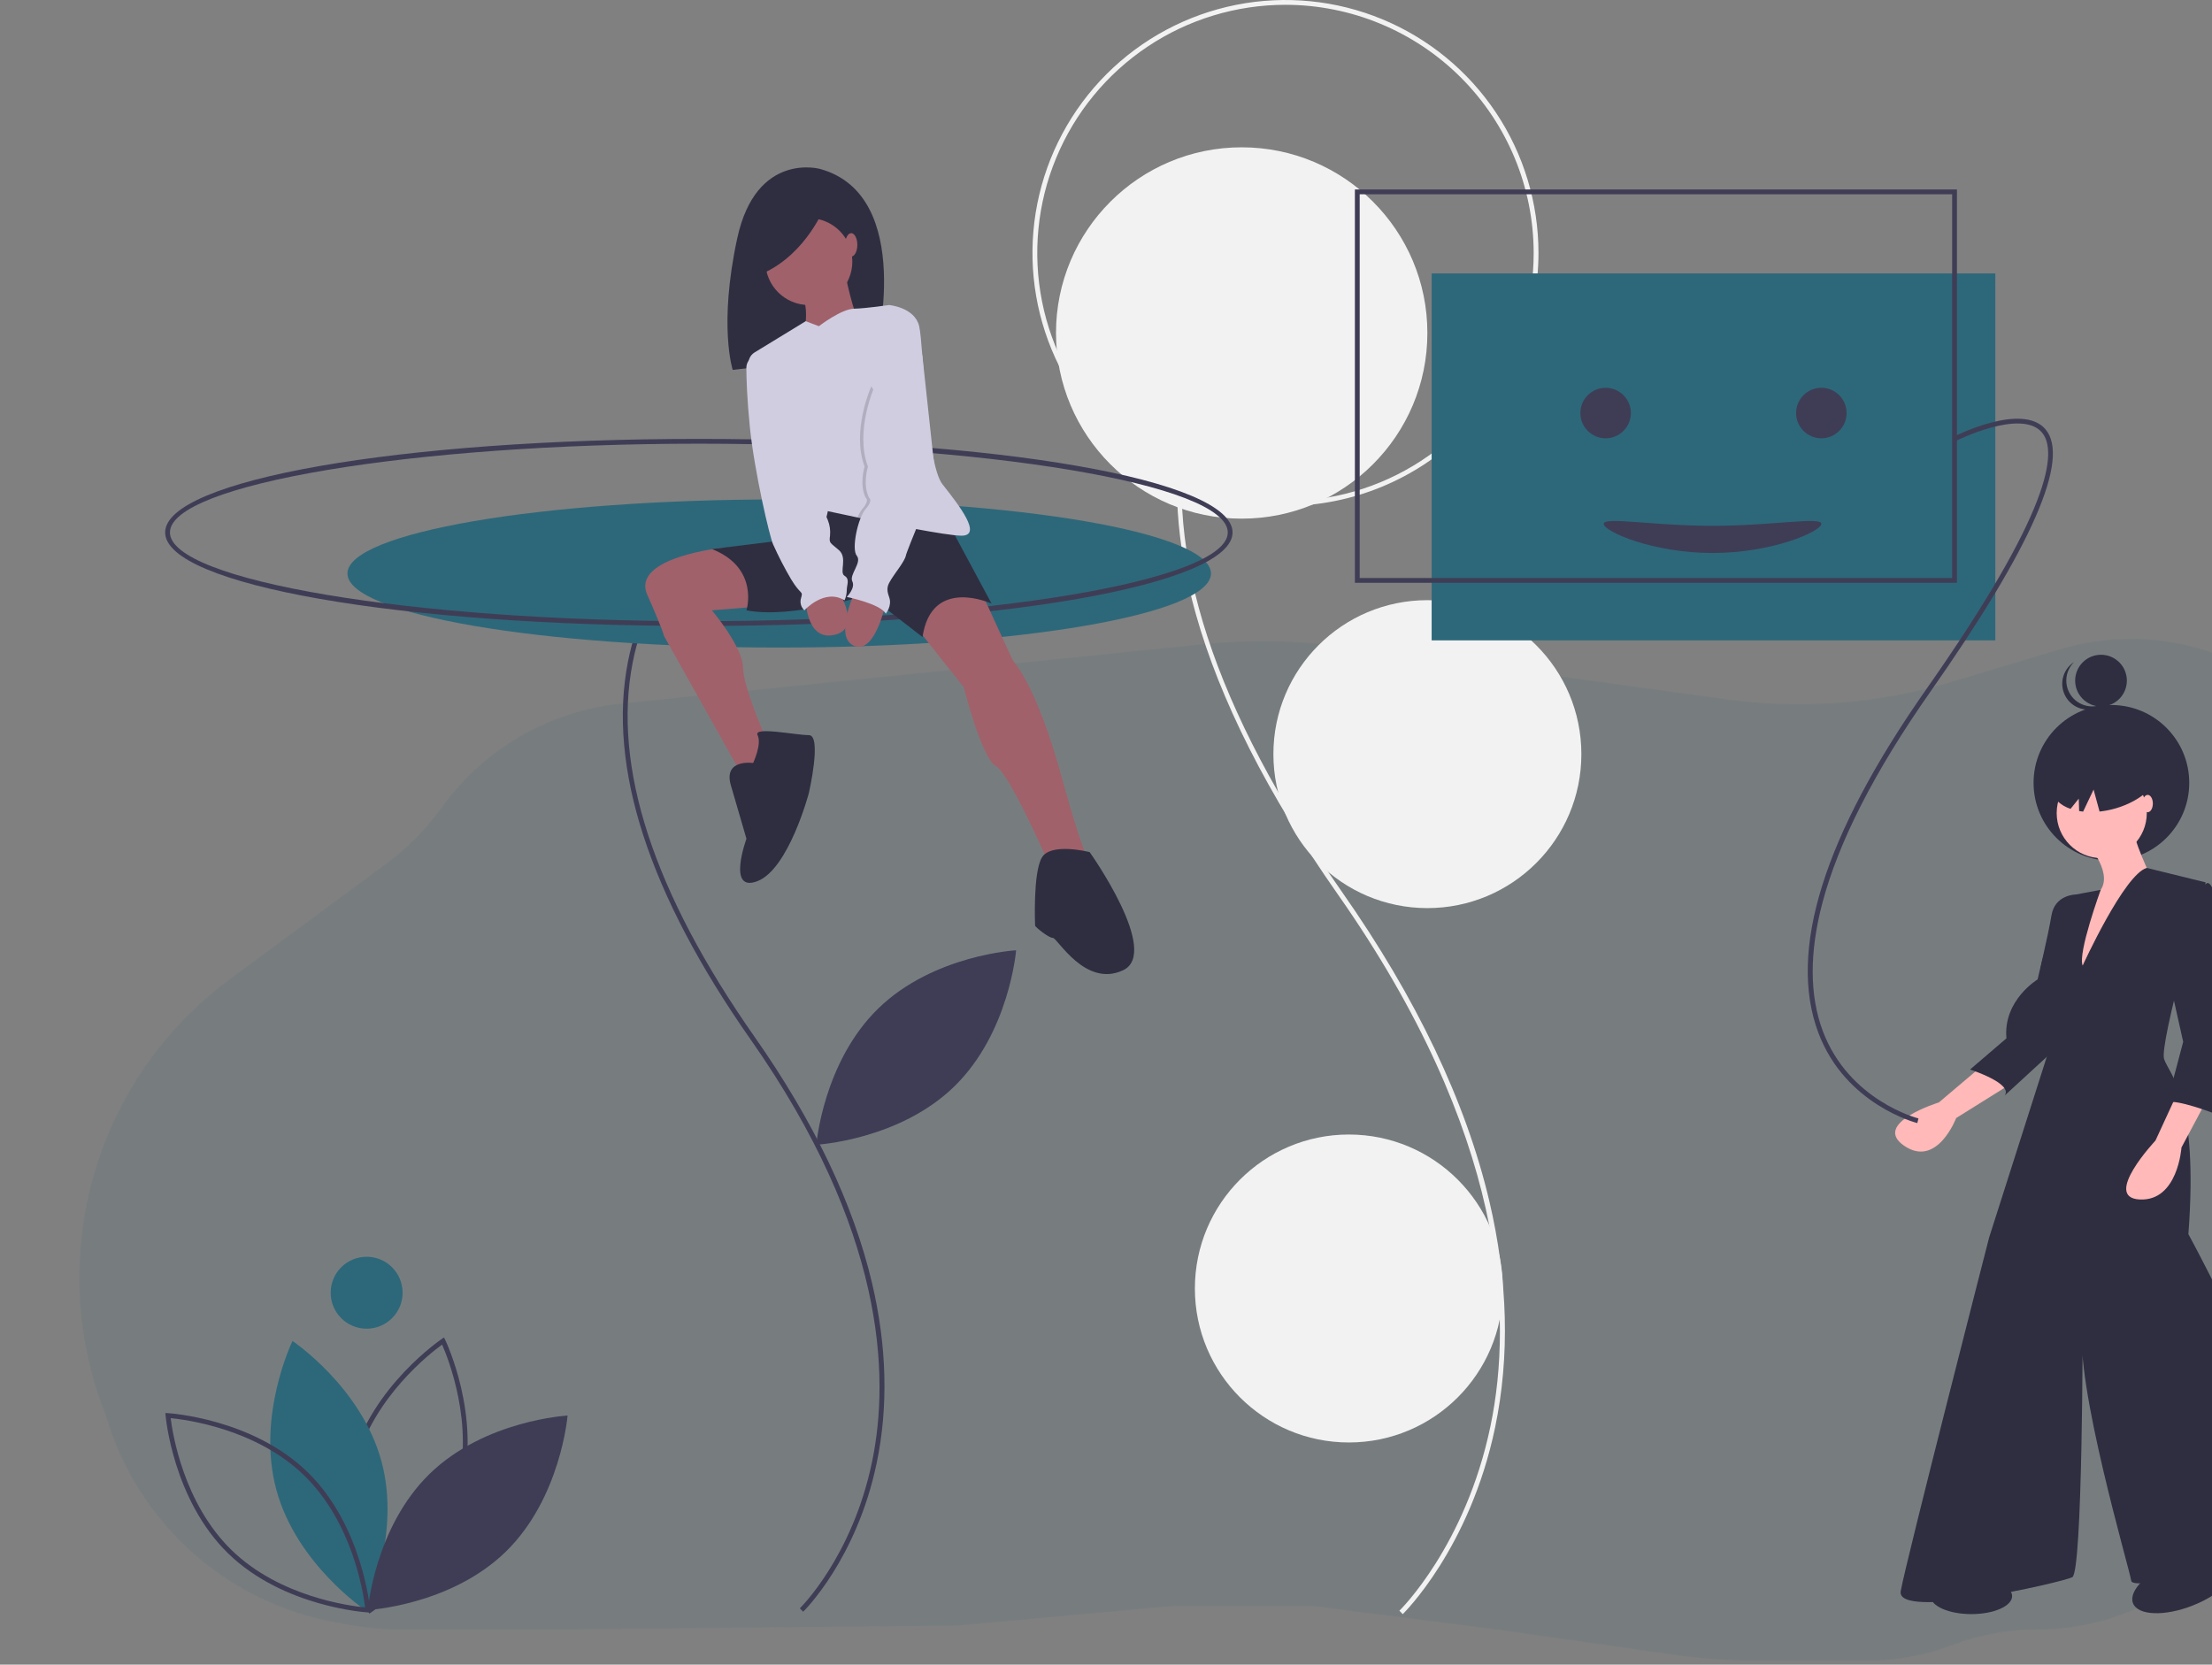 <svg width="283" height="213" viewBox="0 0 283 213" fill="none" xmlns="http://www.w3.org/2000/svg">
<rect x="0" y="0" width="283" height="213" fill="#808080" stroke="none"/>
<path opacity="0.1" d="M44.509 207.877L43.055 207.617C28.939 205.096 17.48 194.776 13.5 181C5.544 160.961 12.085 138.078 29.43 125.271L49.399 110.528C52.116 108.522 54.504 106.103 56.475 103.361C61.896 95.818 70.29 90.96 79.531 90.017L153.692 82.45C159.875 81.819 166.111 81.929 172.268 82.778L220.843 89.478C230.501 90.811 240.333 90.05 249.672 87.248L263.644 83.057C271.26 80.772 279.46 81.48 286.571 85.035C298.974 91.237 305.799 104.879 303.323 118.523L291.68 182.701C288.97 197.639 275.829 208.5 260.647 208.5C256.932 208.5 253.221 209.178 249.75 210.5C246.279 211.822 242.596 212.5 238.882 212.5H225.043C221.352 212.5 217.666 212.238 214.012 211.716L191.5 208.5L168 205.5H150L122.5 208L70.5 208.5H51.546C49.187 208.5 46.832 208.291 44.509 207.877Z" fill="#2D687A"/>
<g clip-path="url(#clip0)">
<path d="M179.464 206.536L179.039 206.094C179.123 206.013 187.495 197.815 190.685 182.496C193.632 168.35 192.637 145.059 171.163 114.439C162.191 101.646 156.072 89.558 152.977 78.512C150.448 69.487 149.913 61.097 151.386 53.575C154.298 38.704 164.195 32.175 164.295 32.111L164.627 32.627C164.53 32.69 154.839 39.096 151.984 53.712C148.709 70.481 155.331 90.795 171.666 114.087C181.204 127.688 187.554 141.007 190.538 153.673C192.928 163.819 193.178 173.572 191.278 182.66C188.041 198.151 179.55 206.454 179.464 206.536Z" fill="#F2F2F2"/>
<path d="M158.86 66.363C171.98 66.363 182.617 55.726 182.617 42.606C182.617 29.485 171.98 18.849 158.86 18.849C145.739 18.849 135.103 29.485 135.103 42.606C135.103 55.726 145.739 66.363 158.86 66.363Z" fill="#F2F2F2"/>
<path d="M164.461 64.738C158.059 64.738 151.801 62.84 146.478 59.283C141.155 55.726 137.006 50.671 134.556 44.756C132.106 38.842 131.465 32.333 132.714 26.054C133.963 19.775 137.046 14.008 141.572 9.481C146.099 4.954 151.867 1.871 158.146 0.622C164.425 -0.627 170.933 0.014 176.848 2.464C182.763 4.914 187.818 9.063 191.375 14.386C194.932 19.709 196.83 25.967 196.83 32.369C196.82 40.951 193.407 49.178 187.339 55.247C181.27 61.315 173.043 64.728 164.461 64.738ZM164.461 0.614C158.18 0.614 152.041 2.476 146.819 5.965C141.596 9.455 137.526 14.414 135.123 20.217C132.719 26.019 132.09 32.404 133.316 38.564C134.541 44.724 137.565 50.383 142.007 54.824C146.448 59.265 152.106 62.289 158.266 63.514C164.426 64.74 170.811 64.111 176.613 61.707C182.416 59.304 187.375 55.233 190.865 50.011C194.354 44.789 196.216 38.65 196.216 32.369C196.207 23.95 192.858 15.878 186.905 9.925C180.952 3.972 172.88 0.623 164.461 0.614Z" fill="#F2F2F2"/>
<path d="M182.617 116.195C193.497 116.195 202.318 107.374 202.318 96.494C202.318 85.613 193.497 76.793 182.617 76.793C171.736 76.793 162.916 85.613 162.916 96.494C162.916 107.374 171.736 116.195 182.617 116.195Z" fill="#F2F2F2"/>
<path d="M172.573 184.568C183.454 184.568 192.274 175.748 192.274 164.867C192.274 153.987 183.454 145.166 172.573 145.166C161.693 145.166 152.872 153.987 152.872 164.867C152.872 175.748 161.693 184.568 172.573 184.568Z" fill="#F2F2F2"/>
<path d="M255.28 34.984H183.163V81.937H255.28V34.984Z" fill="#2D687A"/>
<path d="M47.25 206.466L47.096 206.15C47.049 206.054 42.435 196.409 45.008 186.899C47.58 177.389 56.428 171.385 56.517 171.326L56.809 171.13L56.963 171.447C57.01 171.543 61.624 181.188 59.051 190.698C56.479 200.208 47.631 206.211 47.542 206.271L47.25 206.466ZM56.561 172.046C55.012 173.173 47.846 178.755 45.6 187.059C43.352 195.37 46.728 203.798 47.498 205.551C49.047 204.424 56.212 198.842 58.459 190.538C60.707 182.227 57.331 173.799 56.561 172.046Z" fill="#3F3D56"/>
<path d="M35.354 190.618C37.926 200.127 46.737 206.016 46.737 206.016C46.737 206.016 51.377 196.488 48.805 186.979C46.233 177.47 37.422 171.581 37.422 171.581C37.422 171.581 32.782 181.109 35.354 190.618Z" fill="#2D687A"/>
<path d="M47.389 206.333L47.038 206.314C46.931 206.308 36.259 205.65 29.2 198.779C22.14 191.907 21.196 181.257 21.187 181.15L21.159 180.8L21.51 180.819C21.617 180.824 32.288 181.482 39.348 188.354C46.407 195.226 47.352 205.876 47.36 205.983L47.389 206.333ZM21.838 181.461C22.07 183.362 23.464 192.338 29.628 198.339C35.792 204.34 44.802 205.491 46.709 205.672C46.478 203.77 45.084 194.795 38.919 188.794C32.751 182.789 23.744 181.64 21.838 181.461Z" fill="#3F3D56"/>
<path d="M54.975 188.574C47.916 195.445 47.054 206.008 47.054 206.008C47.054 206.008 57.636 205.43 64.695 198.559C71.753 191.688 72.615 181.125 72.615 181.125C72.615 181.125 62.034 181.703 54.975 188.574Z" fill="#3F3D56"/>
<path d="M112.362 129.039C105.303 135.91 104.441 146.473 104.441 146.473C104.441 146.473 115.023 145.895 122.082 139.024C129.14 132.153 130.002 121.59 130.002 121.59C130.002 121.59 119.42 122.168 112.362 129.039Z" fill="#3F3D56"/>
<path d="M46.907 170.012C49.45 170.012 51.511 167.951 51.511 165.409C51.511 162.867 49.45 160.806 46.907 160.806C44.365 160.806 42.304 162.867 42.304 165.409C42.304 167.951 44.365 170.012 46.907 170.012Z" fill="#2D687A"/>
<path d="M102.754 206.229L102.329 205.787C102.395 205.723 109.036 199.218 111.565 187.065C113.9 175.84 113.107 157.358 96.064 133.056C82.993 114.417 77.703 98.133 80.342 84.655C82.66 72.815 90.546 67.614 90.625 67.563L90.958 68.079C90.88 68.129 83.202 73.207 80.941 84.792C78.344 98.096 83.601 114.216 96.566 132.703C104.149 143.515 109.196 154.103 111.569 164.173C113.47 172.243 113.668 180 112.157 187.229C109.581 199.554 102.822 206.164 102.754 206.229Z" fill="#3F3D56"/>
<path d="M99.691 82.858C130.198 82.858 154.929 78.615 154.929 73.381C154.929 68.147 130.198 63.905 99.691 63.905C69.183 63.905 44.452 68.147 44.452 73.381C44.452 78.615 69.183 82.858 99.691 82.858Z" fill="#2D687A"/>
<path d="M89.41 80.096C51.122 80.096 21.129 74.839 21.129 68.127C21.129 61.416 51.122 56.159 89.41 56.159C127.699 56.159 157.691 61.416 157.691 68.127C157.691 74.839 127.699 80.096 89.41 80.096ZM89.41 56.773C52.731 56.773 21.743 61.973 21.743 68.127C21.743 74.282 52.731 79.482 89.41 79.482C126.09 79.482 157.078 74.282 157.078 68.127C157.078 61.973 126.09 56.773 89.41 56.773Z" fill="#3F3D56"/>
<path d="M104.926 21.618C104.926 21.618 96.741 19.312 94.32 30.495C91.899 41.678 93.743 47.328 93.743 47.328L112.017 45.195C112.017 45.195 117.205 25.019 104.926 21.618Z" fill="#2F2E41"/>
<path d="M92.68 70.055C92.68 70.055 80.673 71.251 82.811 76.098C84.95 80.945 84.95 81.373 84.95 81.373L95.5 100.193L98.922 96.629C98.922 96.629 95.073 88.217 95.073 85.508C95.073 82.799 91.081 78.094 91.081 78.094L98.067 77.524L92.68 70.055Z" fill="#A0616A"/>
<path d="M125.583 75.813L129.575 84.51C129.575 84.51 132.569 87.504 135.848 99.48C139.128 111.456 139.84 111.028 139.84 111.028L134.85 112.026C134.85 112.026 129.29 99.052 127.437 98.054C125.583 97.056 123.302 87.932 123.302 87.932L116.744 79.662L118.74 75.243L125.583 75.813Z" fill="#A0616A"/>
<path d="M120.736 65.833L126.866 77.239C126.866 77.239 119.167 73.674 118.027 81.516L111.041 76.098C111.041 76.098 101.346 79.235 95.5 78.094C95.5 78.094 97.211 72.676 91.081 70.253L104.91 68.542L104.34 65.548L105.766 62.696L120.736 65.833Z" fill="#2F2E41"/>
<path d="M96.356 97.626C96.356 97.626 92.506 97.056 93.504 100.478L95.5 107.321C95.5 107.321 92.934 114.308 96.926 112.739C100.918 111.171 103.485 101.476 103.485 101.476C103.485 101.476 105.195 94.062 103.485 94.062C101.774 94.062 96.356 92.922 96.926 94.062C97.496 95.203 96.356 97.626 96.356 97.626Z" fill="#2F2E41"/>
<path d="M139.413 109.032C139.413 109.032 134.423 107.749 133.282 109.745C132.142 111.741 132.427 118.3 132.427 118.442C132.427 118.585 134.138 120.01 134.708 120.01C135.278 120.01 138.843 126.426 143.69 124.145C148.538 121.864 139.413 109.032 139.413 109.032Z" fill="#2F2E41"/>
<path d="M103.484 39.029C106.555 39.029 109.045 36.54 109.045 33.469C109.045 30.398 106.555 27.909 103.484 27.909C100.414 27.909 97.924 30.398 97.924 33.469C97.924 36.54 100.414 39.029 103.484 39.029Z" fill="#A0616A"/>
<path d="M108.047 34.609C108.047 34.609 109.187 40.597 110.185 41.453C111.183 42.308 102.629 43.592 102.629 43.592C102.629 43.592 103.912 39.457 102.344 37.318C100.776 35.18 108.047 34.609 108.047 34.609Z" fill="#A0616A"/>
<path d="M123.017 68.542C122.046 68.542 119.574 68.14 116.802 67.622C114.404 67.174 111.779 66.643 109.709 66.212C107.492 65.75 105.908 65.405 105.908 65.405C105.908 65.405 105.338 68.969 103.484 68.542C101.888 68.174 97.116 51.506 95.825 46.899C95.731 46.563 95.749 46.205 95.877 45.88C96.005 45.555 96.236 45.28 96.534 45.099L103.088 41.096L104.768 41.738C104.768 41.738 107.605 39.545 109.251 39.501C110.898 39.457 113.75 39.029 113.75 39.029C113.75 39.029 117.029 39.314 117.599 41.738C118.169 44.162 118.455 59.274 120.593 61.983C122.732 64.692 125.726 68.542 123.017 68.542Z" fill="#D0CDE1"/>
<path d="M103.057 76.526C103.057 76.526 103.057 82.086 106.764 81.231C110.471 80.375 107.049 75.243 107.049 75.243L103.057 76.526Z" fill="#A0616A"/>
<path d="M113.322 77.096C113.322 77.096 112.039 83.654 109.33 82.656C106.621 81.658 109.33 75.813 109.33 75.813L113.322 77.096Z" fill="#A0616A"/>
<path opacity="0.15" d="M119.31 61.556C119.31 61.556 117.914 64.886 116.802 67.622C114.404 67.174 111.779 66.643 109.709 66.212C109.858 65.818 110.067 65.45 110.328 65.12C111.326 63.979 110.756 63.694 110.756 63.694C109.9 61.983 110.613 59.702 110.613 59.702C108.902 55.14 111.469 49.437 111.469 49.437L119.31 61.556Z" fill="black"/>
<path d="M111.896 49.437C111.896 49.437 109.33 55.14 111.041 59.702C111.041 59.702 110.328 61.983 111.183 63.694C111.183 63.694 111.754 63.979 110.756 65.12C109.758 66.26 108.902 70.252 109.615 71.108C110.328 71.963 108.617 73.532 109.045 74.387C109.472 75.243 108.332 76.383 108.332 76.383C108.332 76.383 112.609 77.239 113.322 78.522C113.322 78.522 114.177 77.524 113.75 76.383C113.322 75.243 113.607 74.815 114.035 74.102C114.463 73.389 115.746 71.821 115.888 71.108C116.031 70.395 119.738 61.556 119.738 61.556L117.999 45.447L111.896 49.437Z" fill="#D0CDE1"/>
<path d="M97.069 45.445L96.802 45.493C96.431 45.561 96.095 45.757 95.854 46.048C95.613 46.338 95.483 46.705 95.486 47.082C95.496 48.513 95.576 51.054 95.928 54.57C96.498 60.273 98.494 68.827 98.922 69.682C99.601 71.196 100.363 72.671 101.203 74.102C102.486 76.241 102.772 75.528 102.486 76.526C102.4 76.801 102.394 77.095 102.47 77.373C102.545 77.651 102.7 77.901 102.914 78.094C102.914 78.094 105.48 75.243 108.047 76.811C108.23 76.408 108.327 75.971 108.332 75.528C108.332 74.815 108.76 74.102 108.047 73.674C107.334 73.247 108.474 71.393 107.334 70.395C106.193 69.397 106.051 69.54 106.193 68.542C106.26 67.863 106.162 67.178 105.908 66.546L97.069 45.445Z" fill="#D0CDE1"/>
<path d="M105.563 26.326C105.563 26.326 103.257 32.437 97.608 34.973L96.686 29.554L105.563 26.326Z" fill="#2F2E41"/>
<path d="M108.902 32.827C109.335 32.827 109.686 32.157 109.686 31.33C109.686 30.503 109.335 29.833 108.902 29.833C108.469 29.833 108.118 30.503 108.118 31.33C108.118 32.157 108.469 32.827 108.902 32.827Z" fill="#A0616A"/>
<path d="M270.13 110.127C275.631 110.127 280.09 105.668 280.09 100.168C280.09 94.667 275.631 90.208 270.13 90.208C264.63 90.208 260.171 94.667 260.171 100.168C260.171 105.668 264.63 110.127 270.13 110.127Z" fill="#2F2E41"/>
<path d="M268.8 90.395C270.627 90.395 272.108 88.914 272.108 87.087C272.108 85.26 270.627 83.778 268.8 83.778C266.973 83.778 265.492 85.26 265.492 87.087C265.492 88.914 266.973 90.395 268.8 90.395Z" fill="#2F2E41"/>
<path d="M265.077 89.136C264.567 88.494 264.314 87.685 264.366 86.867C264.419 86.049 264.773 85.279 265.36 84.707C265.268 84.767 265.177 84.831 265.089 84.901C264.749 85.171 264.465 85.506 264.255 85.886C264.044 86.266 263.91 86.683 263.86 87.115C263.811 87.546 263.847 87.984 263.966 88.401C264.086 88.819 264.286 89.209 264.557 89.549C264.827 89.889 265.161 90.173 265.541 90.384C265.921 90.595 266.339 90.729 266.77 90.778C267.202 90.828 267.639 90.792 268.057 90.672C268.474 90.553 268.865 90.352 269.205 90.082C269.293 90.012 269.376 89.939 269.455 89.862C268.765 90.305 267.935 90.476 267.126 90.341C266.317 90.207 265.587 89.778 265.077 89.136Z" fill="#2F2E41"/>
<path d="M253.817 136.185L248.053 141.062C248.053 141.062 239.406 143.723 243.618 146.605C247.831 149.487 250.27 143.058 250.27 143.058L257.364 138.623L253.817 136.185Z" fill="#FFB9B9"/>
<path d="M266.233 114.9L265.568 114.457C265.568 114.457 262.907 114.457 262.464 117.117C262.02 119.778 260.69 125.321 260.69 125.321C260.69 125.321 256.256 127.981 256.699 132.859L252.043 136.85C252.043 136.85 257.586 138.623 256.478 140.175L264.681 132.637L264.903 118.226L266.233 114.9Z" fill="#2F2E41"/>
<path d="M268.893 109.801C272.077 109.801 274.658 107.22 274.658 104.036C274.658 100.853 272.077 98.272 268.893 98.272C265.71 98.272 263.129 100.853 263.129 104.036C263.129 107.22 265.71 109.801 268.893 109.801Z" fill="#FFB9B9"/>
<path d="M267.12 108.027C267.12 108.027 270.667 112.018 268.45 114.235C266.233 116.452 265.568 127.316 265.568 127.316L275.323 112.462C275.323 112.462 272.663 107.14 272.884 105.367L267.12 108.027Z" fill="#FFB9B9"/>
<path d="M266.455 123.547C266.455 123.547 271.776 111.86 274.658 111.052L282.196 112.905C282.196 112.905 276.21 133.524 276.875 135.519C277.54 137.515 281.309 140.397 279.979 157.912C279.979 157.912 297.051 189.174 292.839 194.495C288.626 199.816 272.884 203.807 272.663 202.255C272.441 200.703 265.346 176.758 266.455 169.441C266.455 169.441 266.455 201.146 265.124 201.811C263.794 202.476 242.51 207.354 243.175 203.585C243.84 199.816 254.482 158.356 254.482 158.356L262.686 132.637L262.907 128.868C262.907 128.868 259.36 126.429 262.02 120.887C264.681 115.344 265.568 114.457 265.568 114.457L268.762 113.857C268.762 113.857 265.79 121.995 266.455 123.547Z" fill="#2F2E41"/>
<path d="M278.427 140.175L275.767 145.94C275.767 145.94 268.894 153.256 273.771 153.478C278.649 153.7 279.092 146.827 279.092 146.827L282.64 140.175H278.427Z" fill="#FFB9B9"/>
<path d="M279.314 113.127H282.196C282.196 113.127 283.083 111.796 283.97 117.339C284.857 122.882 284.413 131.307 284.413 131.307L283.083 142.393C283.083 142.393 278.427 140.619 277.318 141.062C276.21 141.506 277.318 140.841 277.318 140.841L279.314 133.302L276.875 122.438L279.314 113.127Z" fill="#2F2E41"/>
<path d="M268.31 95.537C264.545 96.56 261.976 99.169 262.573 101.366C262.84 102.349 263.698 103.08 264.899 103.499L265.953 102.191L266.001 103.778C266.168 103.807 266.337 103.832 266.511 103.85L267.85 101.03L268.614 103.84C269.241 103.773 269.862 103.656 270.471 103.49C274.236 102.467 276.805 99.858 276.208 97.661C275.611 95.465 272.075 94.513 268.31 95.537Z" fill="#2F2E41"/>
<path d="M274.769 103.926C275.136 103.926 275.434 103.429 275.434 102.817C275.434 102.205 275.136 101.708 274.769 101.708C274.402 101.708 274.104 102.205 274.104 102.817C274.104 103.429 274.402 103.926 274.769 103.926Z" fill="#FFB9B9"/>
<path d="M252.211 206.531C255.092 206.531 257.428 205.5 257.428 204.229C257.428 202.958 255.092 201.927 252.211 201.927C249.33 201.927 246.994 202.958 246.994 204.229C246.994 205.5 249.33 206.531 252.211 206.531Z" fill="#2F2E41"/>
<path d="M280.529 205.435C284.123 204.018 286.533 201.591 285.911 200.014C285.29 198.438 281.872 198.308 278.278 199.725C274.684 201.141 272.274 203.568 272.895 205.145C273.517 206.722 276.935 206.851 280.529 205.435Z" fill="#2F2E41"/>
<path d="M245.298 143.702C245.207 143.68 236.105 141.363 232.642 132.162C228.695 121.674 233.336 106.885 246.436 88.205C262.437 65.39 263.305 57.724 261.217 55.31C258.575 52.257 250.284 56.391 250.201 56.433L249.924 55.885C250.282 55.704 258.726 51.495 261.68 54.908C264.927 58.659 259.967 69.98 246.938 88.558C239.839 98.68 235.199 107.766 233.147 115.563C231.484 121.884 231.506 127.393 233.213 131.937C236.557 140.835 245.355 143.084 245.444 143.106L245.298 143.702Z" fill="#3F3D56"/>
<path d="M250.37 74.572H173.342V24.244H250.37V74.572ZM173.956 73.958H249.756V24.857H173.956V73.958Z" fill="#3F3D56"/>
<path d="M205.422 56.083C207.207 56.083 208.654 54.636 208.654 52.851C208.654 51.066 207.207 49.618 205.422 49.618C203.636 49.618 202.189 51.066 202.189 52.851C202.189 54.636 203.636 56.083 205.422 56.083Z" fill="#3F3D56"/>
<path d="M233.021 56.083C234.806 56.083 236.253 54.636 236.253 52.851C236.253 51.066 234.806 49.618 233.021 49.618C231.236 49.618 229.788 51.066 229.788 52.851C229.788 54.636 231.236 56.083 233.021 56.083Z" fill="#3F3D56"/>
<path d="M233.021 67.029C233.021 67.99 226.787 70.758 219.097 70.758C211.407 70.758 205.173 67.99 205.173 67.029C205.173 66.067 211.407 67.277 219.097 67.277C226.787 67.277 233.021 66.067 233.021 67.029Z" fill="#3F3D56"/>
</g>
<defs>
<clipPath id="clip0">
<rect width="337.569" height="208" fill="white" transform="translate(21)"/>
</clipPath>
</defs>
</svg>
